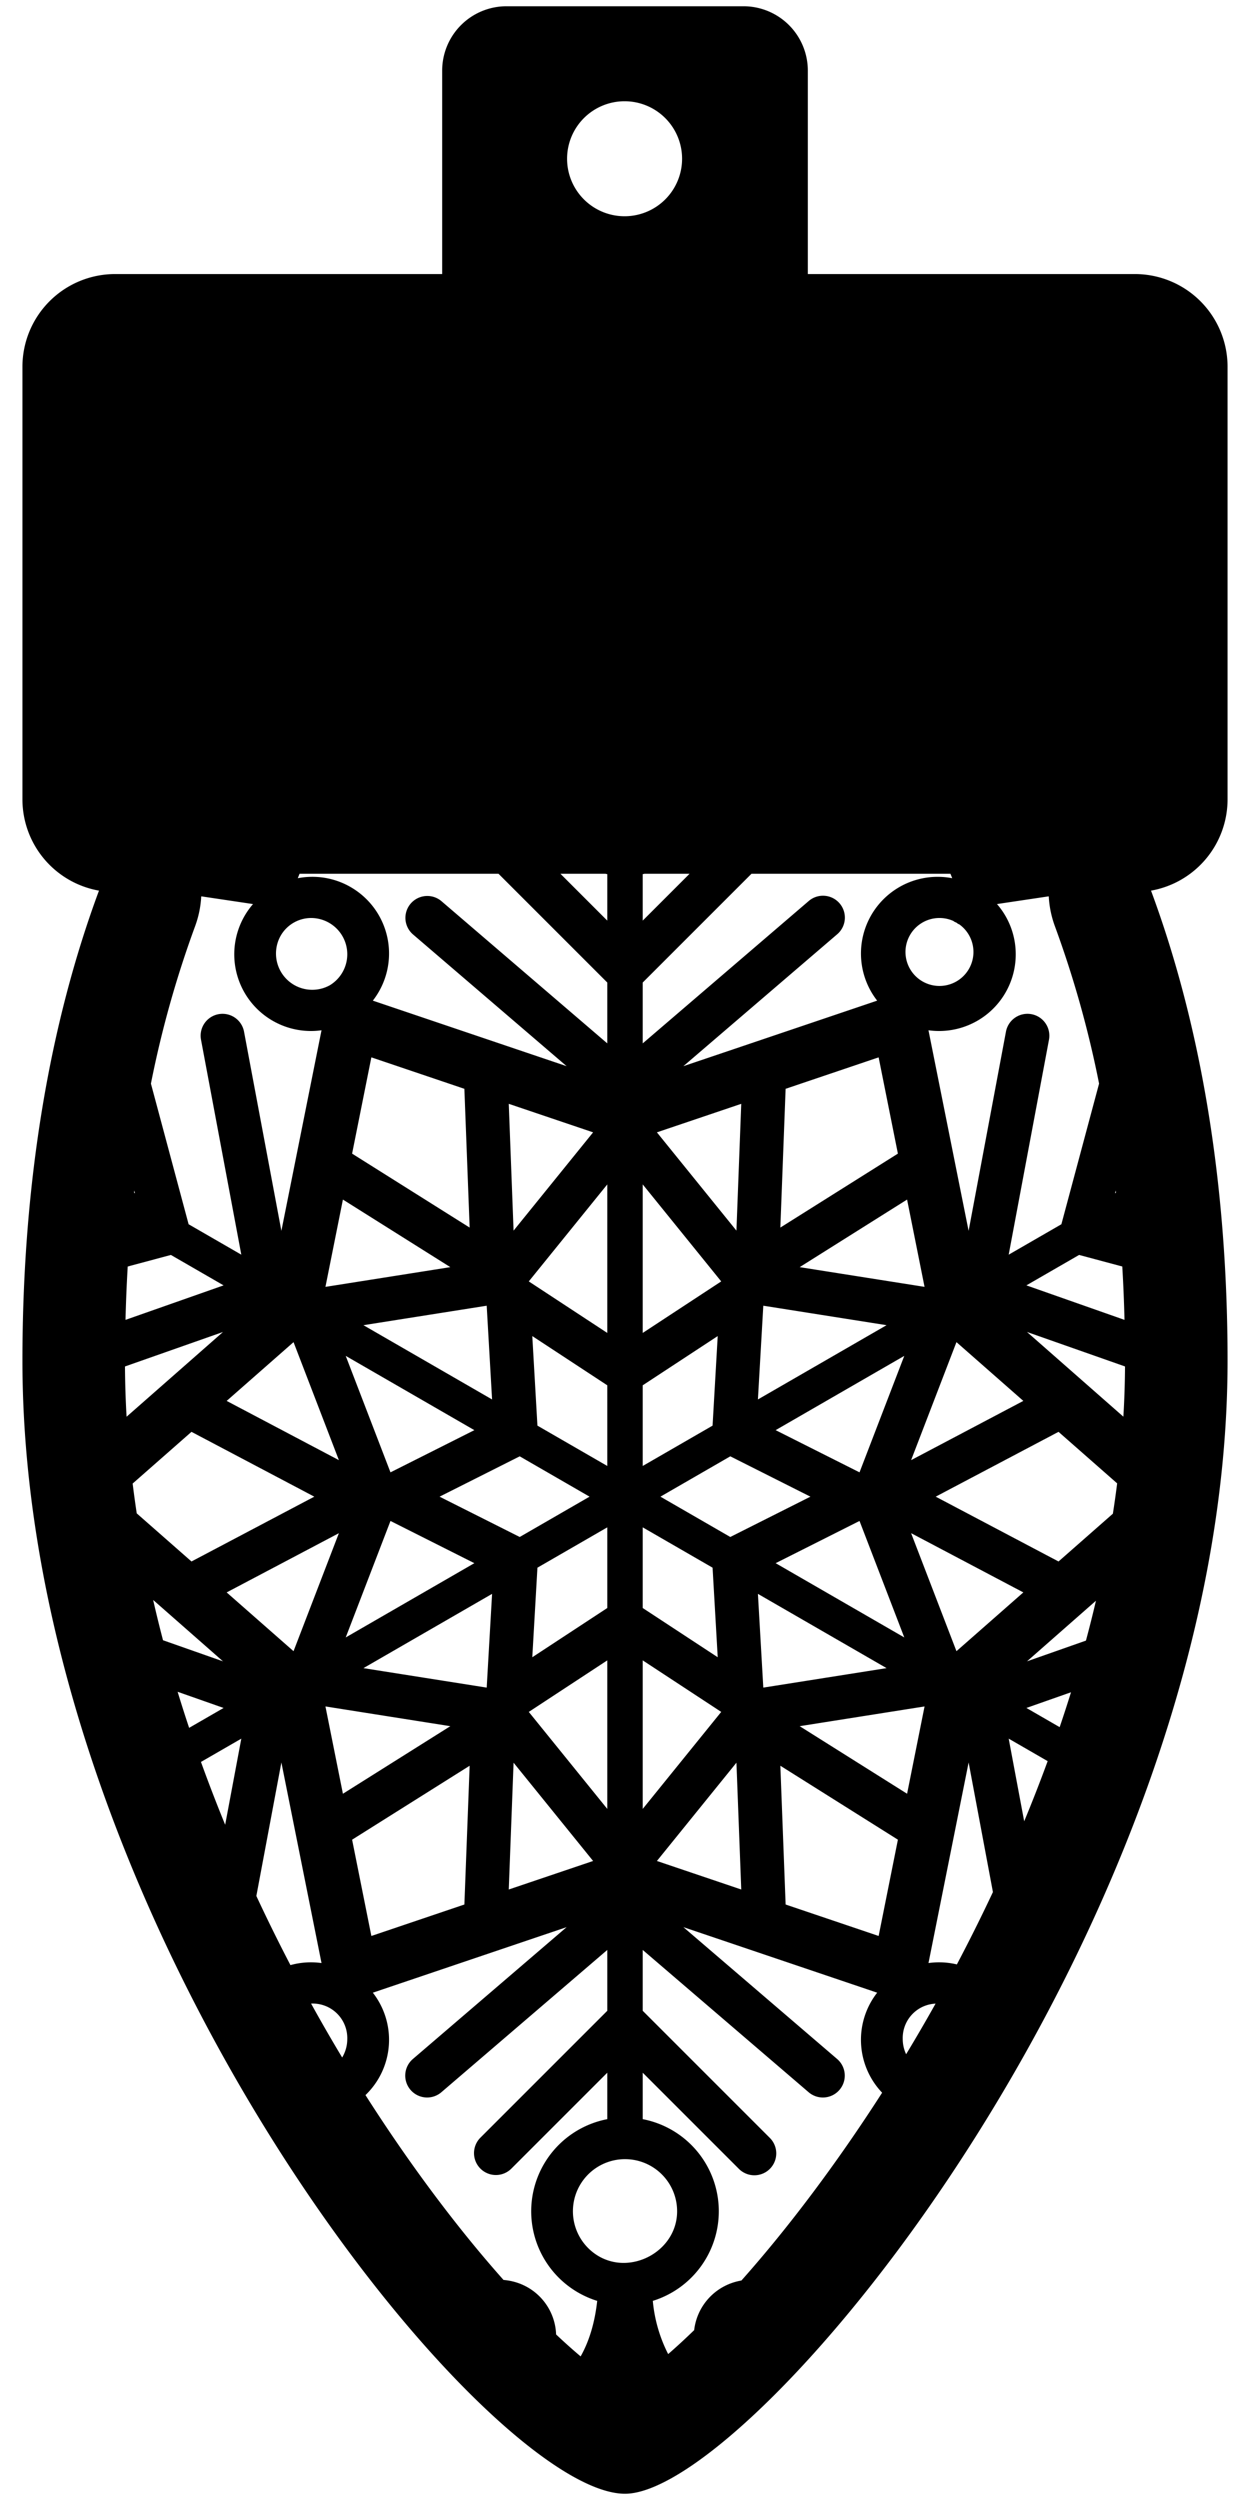 <svg id="Слой_1" data-name="Слой 1" xmlns="http://www.w3.org/2000/svg" viewBox="0 0 500 1000"><title>Flags light bulbs</title><path d="M491.025,319.746V146.703a37.081,37.081,0,0,0-37.081-37.081H323.131V28.25A25.75,25.75,0,0,0,297.381,2.5H202.619a25.75,25.75,0,0,0-25.75,25.75v81.372H46.056A37.081,37.081,0,0,0,8.975,146.703V319.746a37.083,37.083,0,0,0,30.617,36.508C20.102,408.794,8.975,472.004,8.975,544.291c0,225.27,185.404,453.209,241.025,453.209,51.501,0,241.025-227.939,241.025-453.209,0-72.287-11.126-135.497-30.617-188.037A37.083,37.083,0,0,0,491.025,319.746ZM362.451,821.689a14.323,14.323,0,0,1-1.36-6.078,13.774,13.774,0,0,1,13.136-14.161c-4.125,7.369-8.08,14.128-11.754,20.203Zm-225.699,1.119c-3.839-6.39-7.988-13.546-12.316-21.375A13.825,13.825,0,0,1,138.912,815.613a14.356,14.356,0,0,1-2.043,7.385C136.83,822.934,136.791,822.871,136.752,822.808Zm43.378-132.335-42.964,27.029-6.987-34.922Zm-62.713-29.997-26.75-23.511,44.889-23.693ZM138.287,542.351l25.857,14.929.017.011,25.581,14.769-33.55,16.885Zm51.457,82.918-51.456,29.709,17.905-46.594Zm-44.369-95.194,49.303-7.791,2.153,37.499Zm34.755-23.218-49.951,7.893,6.987-34.922Zm-39.288-45.403,7.705-38.513L185.751,435.525l2.108,55.509Zm-5.284,122.604-44.889-23.693,26.75-23.511Zm-3.652-189.941a14.504,14.504,0,0,1-19.557-19.967,14.088,14.088,0,0,1,12.043-6.953,14.504,14.504,0,0,1,7.514,26.92Zm-51.406-35.583,20.709,3.092a30.676,30.676,0,0,0,23.183,50.776,30.934,30.934,0,0,0,4.215-.295l-16.053,80.238L97.624,412.714a8.755,8.755,0,1,0-17.21,3.226L96.524,501.872,75.443,489.701,60.371,433.452a418.165,418.165,0,0,1,17.662-62.938A40.797,40.797,0,0,0,80.499,358.535ZM53.999,477.32l-.394-.228c.033-.295.062-.594.095-.889Zm14.358,24.657,21.081,12.171L50.202,527.951q.269-10.8.884-21.346Zm20.845,30.815-38.568,33.899q-.579-9.998-.642-20.105ZM76.593,572.736l49.126,25.929-49.126,25.929L54.697,605.35q-.895-5.935-1.637-11.93ZM89.203,664.539l-23.995-8.441q-2.088-7.974-3.95-16.12Zm.234,18.644-13.785,7.959Q73.277,684.023,71.049,676.714Zm7.088,12.275-6.457,34.445Q85.08,717.74,80.385,704.776Zm16.029,9.526,16.053,80.239a30.507,30.507,0,0,0-12.427.825c-4.487-8.614-9.074-17.856-13.638-27.657Zm75.306,1.312-2.107,55.509-37.205,12.584-7.705-38.513Zm-42.485-39.041,25.862-14.931.014-.007,25.582-14.77-2.153,37.499Zm30.453-68.59,32.055-16.132,24.812,14.325,3.129,1.807L207.883,614.797Zm67.084-95.026 0,29.539-31.398-20.613,31.399-38.803V503.615Zm.001,108.461-0,31.105-29.998,19.695,2.057-35.827L242.912,610.941Zm-0-25.712-27.941-16.132-2.057-35.827L242.911,554.124Zm-37.484-94.137-1.926-50.722,33.737,11.41Zm.001,212.828,31.811,39.311-33.737,11.411Zm6.086-20.314L242.912,664.151v29.539l.001.019 0,29.858Zm31.398-335.099v18.585L224.163,349.5h18.001C242.414,349.553,242.661,349.617,242.913,349.666ZM275.837,349.5,257.087,368.25V349.666c.252-.048.499-.112.749-.166Zm-4.991,535.006c0,11.253-9.185,19.504-19.255,20.543a19.802,19.802,0,0,1-13.971-3.79A20.839,20.839,0,1,1,270.846,884.506ZM288.485,512.564l-31.398,20.614-0-59.417ZM262.762,452.939l33.737-11.41-1.926,50.723Zm-5.674,101.185,29.999-19.696-2.057,35.827L257.088,586.388Zm27.942,72.949,2.058,35.826-29.999-19.695V610.941ZM257.088,665.842v-1.692l31.4,20.614L257.088,723.568Zm37.486,39.235,1.927,50.724-33.738-11.411Zm-2.456-90.281L266.244,599.858l-2.068-1.194,27.941-16.132,32.055,16.131ZM421.968,370.514a418.145,418.145,0,0,1,17.66,62.931l-15.073,56.255-21.08,12.171,16.108-85.932a8.755,8.755,0,1,0-17.21-3.226l-14.928,79.634L371.391,412.107a30.656,30.656,0,0,0,34.903-30.39,30.557,30.557,0,0,0-7.504-20.093l20.711-3.093A40.797,40.797,0,0,0,421.968,370.514Zm24.032,106.803.3-1.12c.033.296.062.595.095.891Zm2.914,29.285q.626,10.538.884,21.347L410.561,514.145l21.081-12.171ZM343.808,608.383,361.714,654.977l-51.457-29.708Zm-.001-19.44-33.551-16.884,25.582-14.77.019-.012L361.712,542.35Zm20.636,24.326,44.89,23.693-26.75,23.512Zm5.379,69.308L362.836,717.501,319.871,690.471Zm39.51-122.214-44.889,23.694,18.139-47.205Zm-27.367-191.551a2.653,2.653,0,0,1,1.107.639,3.329,3.329,0,0,0,.629.287,13.593,13.593,0,1,1-2.316-1.335A3.341,3.341,0,0,0,381.965,368.812Zm-19.132,111.014,6.987,34.921L319.87,506.856Zm-50.693,11.205,2.108-55.507,37.204-12.583,7.705,38.51Zm42.485,39.042-38.772,22.386-12.684,7.323,2.153-37.499ZM328.751,652.316l.019.01,25.856,14.928-49.304,7.791L303.169,637.546Zm30.41,83.559-7.704,38.513L314.25,761.804l-2.109-55.51Zm16.45,49.051a30.927,30.927,0,0,0-4.215.295l16.052-80.24,9.72,51.845c-4.827,10.279-9.681,19.957-14.418,28.943A30.638,30.638,0,0,0,375.611,784.926Zm27.866-89.47,15.588,9q-4.537,12.376-9.39,24.059Zm7.088-12.275,17.837-6.275q-2.196,7.063-4.537,13.954Zm.235-18.644L438.38,640.293q-1.88,8.054-3.999,15.946Zm12.609-39.944-49.126-25.929,49.125-25.93L446.861,593.348q-.768,6.094-1.708,12.13Zm-12.611-91.803,39.211,13.794q-.063,10.088-.661,20.088ZM380.181,349.5l.704,1.787a30.676,30.676,0,0,0-32.384,45.465,30.926,30.926,0,0,0,2.365,3.504L273.352,426.473,334.851,373.728a8.755,8.755,0,1,0-11.399-13.291l-66.364,56.917V393.013L300.6,349.5ZM249.833,40.5a23,23,0,1,1-23,23A23,23,0,0,1,249.833,40.5Zm-50.433,309,43.512,43.513-0,24.341-66.364-56.917A8.755,8.755,0,0,0,165.15,373.728l61.499,52.745-77.515-26.217a30.656,30.656,0,0,0-8.869-45.419,30.556,30.556,0,0,0-21.15-3.548l.705-1.788ZM146.191,838.039a30.647,30.647,0,0,0,2.944-40.964l77.516-26.219-61.5,52.746a8.754,8.754,0,1,0,11.399,13.29l66.364-56.917 0,24.342-50.797,50.798A8.755,8.755,0,0,0,204.498,867.496l38.416-38.417 0,18.585a37.525,37.525,0,0,0-4.032,72.687c-.949,8.625-3.167,16.078-6.626,22.212-2.992-2.52-6.266-5.427-9.817-8.779a22.628,22.628,0,0,0-15.42-20.66,23.783,23.783,0,0,0-5.608-1.144C182.786,891.062,163.691,865.489,146.191,838.039ZM296.566,912.208a23.442,23.442,0,0,0-3.58.9,22.738,22.738,0,0,0-15.318,18.944c-3.772,3.66-7.243,6.84-10.404,9.587a58.71,58.71,0,0,1-6.142-21.289,37.525,37.525,0,0,0-4.033-72.687l-0-18.585L295.505,867.496a8.755,8.755,0,1,0,12.381-12.381l-50.798-50.799-0-24.341,66.365,56.917a8.755,8.755,0,1,0,11.399-13.292l-61.499-52.744L350.868,797.073A30.654,30.654,0,0,0,352.85,837.081C335.037,864.851,315.552,890.869,296.566,912.208Z"/></svg>